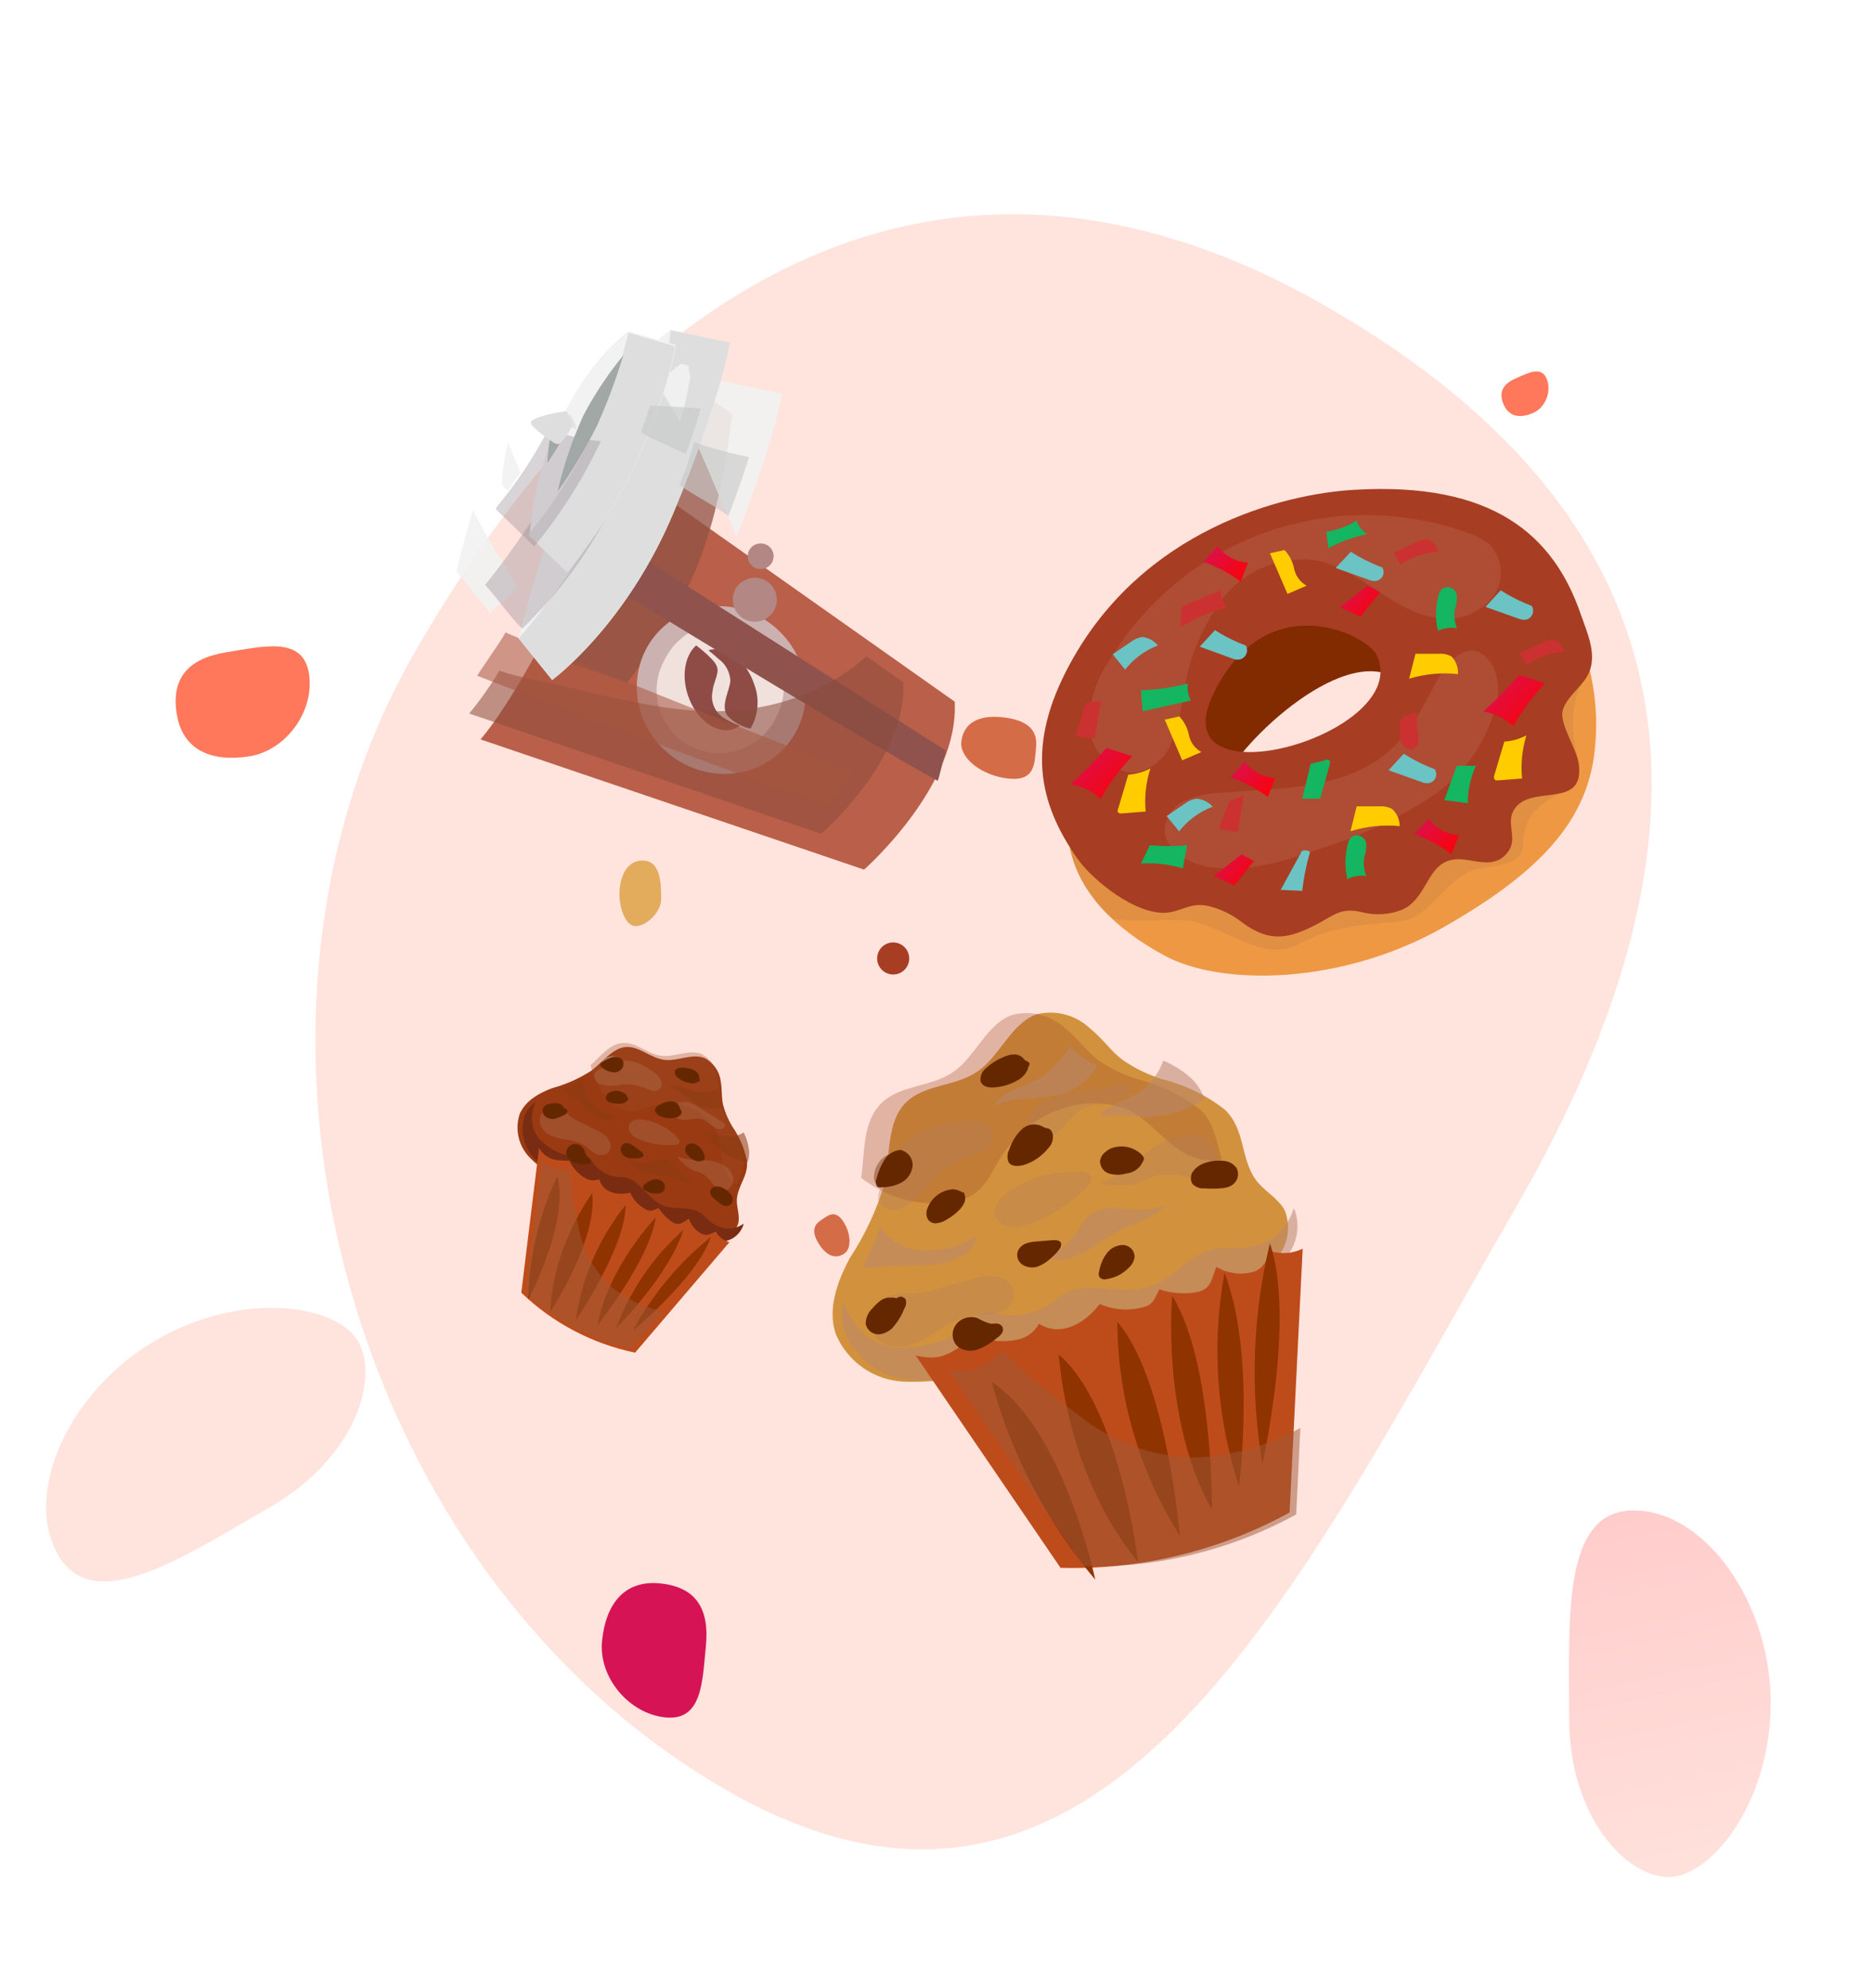 <svg width="754" height="800" viewBox="0 0 754 800" fill="none" xmlns="http://www.w3.org/2000/svg" xmlns:xlink="http://www.w3.org/1999/xlink">
<g opacity="0.21">
<path d="M693.271,310.344C693.271,486.586 532.395,647.566 358.705,647.566C185.014,647.566 55.363,574.852 55.363,398.61C55.363,222.367 158.249,151.918 331.939,151.918C505.629,151.918 693.271,134.101 693.271,310.344Z" transform="rotate(120 374.317 399.49)" fill="#FF785B"/>
</g>
<g opacity="0.21">
<path d="M745.989,667.107C745.989,695.956 708.777,722.306 668.602,722.306C628.426,722.306 598.817,698.585 598.437,681.555C598.057,664.525 622.235,641.175 662.411,641.175C702.586,641.175 745.989,638.259 745.989,667.107Z" transform="rotate(-90 672.211 681.699)" fill="url(#pf_0_3562_1095)"/>
</g>
<g opacity="0.21">
<path d="M153.806,561.754C153.806,590.603 116.594,616.953 76.419,616.953C36.243,616.953 6.634,593.232 6.254,576.202C5.874,559.172 30.052,535.822 70.228,535.822C110.403,535.822 153.806,532.906 153.806,561.754Z" transform="rotate(-210 80.028 576.346)" fill="#FF785B"/>
</g>
<path d="M241.803,176.729L229.579,339.316C229.579,339.316 271.732,368.038 304.145,357.78L361.637,206.201C361.637,206.201 273.9,192.392 241.803,176.729Z" transform="rotate(-75.55 295.608 268.362)" fill="#BA5F49"/>
<g opacity="0.75" style="mix-blend-mode:multiply">
<path d="M313.173,236.089L320.429,216.954C320.429,216.954 232.693,203.145 200.595,187.482L197.992,222.043C236.675,238.969 263.607,242.52 313.173,236.089Z" transform="rotate(-75.55 259.211 213.287)" fill="#8F5243"/>
</g>
<path d="M290.366,312.218C308.734,312.218 323.624,296.77 323.624,277.714C323.624,258.659 308.734,243.211 290.366,243.211C271.998,243.211 257.108,258.659 257.108,277.714C257.108,296.77 271.998,312.218 290.366,312.218Z" transform="rotate(-230.623 290.366 277.715)" fill="#CCB1B1"/>
<path d="M315.706,282.752C314.073,289.389 309.878,295.108 304.039,298.657C298.201,302.206 291.195,303.297 284.555,301.689C281.202,301.09 278.005,299.818 275.157,297.95C272.309,296.082 269.868,293.656 267.981,290.819C266.095,287.982 264.802,284.792 264.18,281.442C263.558,278.091 263.621,274.649 264.364,271.324C265.107,267.998 266.515,264.858 268.504,262.091C270.492,259.324 273.02,256.989 275.934,255.226C278.848,253.462 282.089,252.308 285.462,251.831C288.834,251.354 292.268,251.565 295.557,252.452C302.236,253.813 308.105,257.764 311.88,263.442C315.656,269.12 317.032,276.062 315.706,282.752L315.706,282.752Z" transform="rotate(-75.55 289.977 276.998)" fill="#F0E1DD"/>
<path d="M277.474,283.246C278.227,281.392 279.505,279.8 281.152,278.664C282.798,277.529 284.741,276.9 286.74,276.855C289.382,276.46 292.063,277.17 294.626,276.855C297.19,276.539 298.57,274.053 299.871,271.805C300.941,269.888 301.902,267.912 302.749,265.887C297.86,262.572 289.697,263.046 282.56,267.622C273.846,273.185 269.942,282.694 273.885,288.848C274.395,289.634 275.02,290.339 275.739,290.939C276.018,288.316 276.6,285.735 277.474,283.246L277.474,283.246Z" transform="rotate(-75.55 287.548 277.338)" fill="#8F4B46"/>
<path d="M306.627,264.343C305.917,265.947 305.128,267.565 304.261,269.196C303.627,270.813 302.634,272.264 301.356,273.44C300.079,274.615 298.55,275.485 296.887,275.982C292.944,276.652 286.28,274.561 283.125,278.23C281.148,281.319 280.17,284.942 280.326,288.607C283.306,289.466 286.442,289.642 289.5,289.123C292.558,288.604 295.46,287.403 297.991,285.608C306.627,280.006 310.531,270.537 306.627,264.343Z" transform="rotate(-75.55 294.226 276.879)" fill="#8F4B46"/>
<g style="mix-blend-mode:screen">
<path d="M288.655,339.7C291.77,339.7 295.555,339.7 299.419,339.7C307.74,313.897 334.908,229.901 344.806,200.548C339.354,199.722 333.956,198.576 328.639,197.116C319.648,225.956 294.845,308.137 286.801,339.503C287.432,339.7 288.024,339.739 288.655,339.7Z" transform="rotate(-75.55 315.803 268.415)" fill="#8F524D"/>
</g>
<g opacity="0.55" style="mix-blend-mode:multiply">
<path d="M274.456,283.889C271.222,263.374 271.972,241.95 270.986,221.198C270.652,216.483 270.652,211.75 270.986,207.034C264.233,205.055 257.642,202.562 251.27,199.578L239.756,348.869C239.756,348.869 277.61,375.105 307.066,365.597L313.454,348.672C292.2,334.468 278.754,310.994 274.456,283.889Z" transform="rotate(-75.55 276.605 283.625)" fill="#8B4B3A"/>
</g>
<g opacity="0.55" style="mix-blend-mode:multiply">
<path d="M286.179,217.985C281.053,216.683 271.116,212.698 266.463,211.278C262.874,238.895 251.045,357.255 250.69,360.648C255.892,363.41 261.266,365.835 266.778,367.908C267.646,358.241 284.68,224.85 286.179,217.985Z" transform="rotate(-75.55 268.434 289.593)" fill="#A75640"/>
</g>
<g style="mix-blend-mode:screen">
<path d="M312.139,244.61C311.504,246.238 310.402,247.643 308.972,248.647C307.542,249.652 305.847,250.211 304.101,250.256C302.354,250.301 300.633,249.829 299.154,248.899C297.674,247.969 296.502,246.622 295.785,245.028C295.067,243.434 294.836,241.664 295.12,239.939C295.404,238.214 296.19,236.612 297.381,235.332C298.572,234.053 300.114,233.154 301.813,232.748C303.512,232.342 305.294,232.447 306.934,233.05C308.035,233.466 309.043,234.095 309.901,234.902C310.759,235.708 311.449,236.676 311.933,237.75C312.416,238.823 312.683,239.982 312.719,241.159C312.754,242.336 312.557,243.509 312.139,244.61Z" transform="rotate(-75.55 303.862 241.382)" fill="#B28784"/>
</g>
<g style="mix-blend-mode:screen">
<path d="M310.988,226.014C310.575,226.94 309.902,227.725 309.05,228.273C308.198,228.822 307.205,229.109 306.192,229.101C305.18,229.093 304.191,228.79 303.348,228.228C302.505,227.666 301.844,226.871 301.447,225.939C301.049,225.007 300.932,223.979 301.109,222.981C301.287,221.984 301.751,221.059 302.446,220.322C303.14,219.584 304.035,219.066 305.02,218.829C306.005,218.593 307.037,218.65 307.991,218.992C308.651,219.252 309.253,219.641 309.762,220.137C310.271,220.632 310.677,221.223 310.956,221.876C311.235,222.53 311.381,223.232 311.386,223.942C311.392,224.653 311.256,225.357 310.988,226.014L310.988,226.014Z" transform="rotate(-75.55 306.208 223.894)" fill="#B28784"/>
</g>
<path d="M188.022,177.224L175.207,194.426C175.207,194.426 203.992,218.097 253.558,225.081C303.124,232.064 324.536,229.855 324.536,229.855L323.471,205.433C323.471,205.433 294.015,175.843 188.022,177.224Z" transform="rotate(-75.55 249.871 203.682)" fill="#F2F2F2"/>
<g opacity="0.9" style="mix-blend-mode:screen">
<path d="M198.204,232.635C203.325,227.017 208.748,221.683 214.45,216.656L216.776,214.486C208.89,214.21 200.333,214.092 191.303,214.21L178.488,231.293C182.485,234.385 186.702,237.181 191.106,239.657C193.352,237.198 195.721,234.855 198.204,232.635L198.204,232.635Z" transform="rotate(-75.55 197.632 226.911)" fill="#F2F2F2"/>
</g>
<g opacity="0.9" style="mix-blend-mode:screen">
<path d="M260.173,197.458C302.129,202.745 320.425,200.812 320.425,200.812L319.44,176.39C313.873,171.694 307.554,167.972 300.749,165.383C287.933,176.785 273.698,186.648 260.173,197.458Z" transform="rotate(-75.55 290.299 183.27)" fill="#F2F2F2"/>
</g>
<path d="M188.036,177.219L175.221,194.42C175.221,194.42 204.006,218.092 253.572,225.076C303.138,232.059 324.55,229.849 324.55,229.849L323.485,205.428C323.485,205.428 270.843,217.106 188.036,177.219Z" transform="rotate(-75.55 249.885 203.7)" fill="#DEDEDE"/>
<g opacity="0.65" style="mix-blend-mode:screen">
<path d="M299.336,182.109C294.013,182.109 287.901,181.557 281.04,180.728C278.832,187.238 277.097,194.261 275.44,198.956C274.967,200.218 274.534,201.481 274.06,202.901C283.879,204.006 292.12,204.677 299.021,205.032C298.584,197.393 298.689,189.733 299.336,182.109L299.336,182.109Z" transform="rotate(-75.55 286.698 192.88)" fill="#C7CBC9"/>
</g>
<g opacity="0.35" style="mix-blend-mode:multiply">
<path d="M248.524,220.873C233.212,216.519 218.241,211.047 203.73,204.5C203.256,205.249 202.783,205.999 202.271,206.709C198.327,212.311 193.911,217.44 190.441,223.358C208.298,234.357 227.943,242.142 248.485,246.36C245.631,238.102 245.645,229.122 248.524,220.873L248.524,220.873Z" transform="rotate(-75.55 219.483 225.43)" fill="#8F838D"/>
</g>
<path d="M201.438,163.345L190.909,181.927C208.528,190.151 227.241,195.786 246.469,198.656C278.646,203.469 289.844,201.22 289.844,201.22L290.436,181.493C290.436,181.493 274.269,166.738 238.662,162.319C226.275,160.736 213.718,161.082 201.438,163.345L201.438,163.345Z" transform="rotate(-75.55 240.673 181.544)" fill="#F2F2F2"/>
<g opacity="0.9" style="mix-blend-mode:screen">
<path d="M277.285,162.932C278.192,162.616 279.099,162.222 280.006,161.827C280.653,161.504 281.344,161.278 282.056,161.157L282.056,157.961C278.748,155.227 275.136,152.884 271.291,150.978C269.359,153.147 267.348,155.317 265.337,157.369C263.326,159.421 261.394,161.314 259.225,163.366C265.248,163.601 271.28,163.456 277.285,162.932Z" transform="rotate(-75.55 270.641 157.226)" fill="#F2F2F2"/>
</g>
<g opacity="0.9" style="mix-blend-mode:screen">
<path d="M237.737,178.277C239.906,178.829 242.114,179.263 244.283,179.697C244.356,177.814 245.081,176.015 246.333,174.608C249.961,170.347 254.22,166.481 258.163,162.575C255.679,161.746 252.997,160.957 250.277,160.247C244.046,165.376 238.21,171.018 232.335,176.581C233.952,177.212 235.845,177.764 237.737,178.277Z" transform="rotate(-75.55 245.249 169.972)" fill="#F2F2F2"/>
</g>
<g opacity="0.9" style="mix-blend-mode:screen">
<path d="M204.69,192.053C205.689,191.317 206.715,190.607 207.766,189.923C210.29,187.95 212.853,185.978 215.416,184.084C209.615,184.247 203.838,184.894 198.145,186.017L196.37,189.055C199.17,189.962 201.93,190.949 204.69,192.053Z" transform="rotate(-75.55 205.893 188.069)" fill="#F2F2F2"/>
</g>
<path d="M251.948,178.452C234.964,175.458 218.438,170.286 202.776,163.065L202.027,163.065L191.498,181.726C209.116,189.95 227.83,195.584 247.058,198.454C279.235,203.268 290.433,201.019 290.433,201.019L291.025,181.568C277.93,181.753 264.847,180.71 251.948,178.452L251.948,178.452Z" transform="rotate(-75.55 241.262 182.304)" fill="#DEDEDE"/>
<g opacity="0.65" style="mix-blend-mode:screen">
<path d="M275.295,161.542C271.352,161.305 267.645,161.069 263.899,160.635C262.125,167.144 261.179,173.93 259.956,180.361C268.237,181.269 274.546,181.584 279.16,181.663C278.134,175.035 276.636,168.289 275.295,161.542Z" transform="rotate(-75.55 269.558 171.149)" fill="#C7CBC9"/>
</g>
<g opacity="0.35" style="mix-blend-mode:multiply">
<path d="M242.262,198.94C242.262,196.612 242.262,194.206 242.46,191.799C230.229,188.924 218.335,184.772 206.971,179.411L206.222,179.411L195.575,198.072C210.76,205.176 226.776,210.346 243.248,213.459C242.504,208.657 242.174,203.799 242.262,198.94L242.262,198.94Z" transform="rotate(-75.55 219.412 196.435)" fill="#8F838D"/>
</g>
<path d="M207.816,164.534C218.688,164.239 229.563,165.058 240.268,166.98C249.633,169.212 258.749,172.384 267.476,176.449C257.363,176.035 247.287,174.968 237.311,173.253C227.279,171.072 217.421,168.157 207.816,164.534L207.816,164.534Z" transform="rotate(-75.55 237.646 170.462)" fill="#A1A8A6"/>
<g style="mix-blend-mode:multiply">
<path d="M232.139,174.631C230.325,174.434 228.196,174.868 226.382,174.631C222.561,174.858 218.764,175.385 215.026,176.209C218.969,177.55 224.568,179.365 231.548,181.141C234.978,175.381 233.086,174.907 232.139,174.631Z" transform="rotate(-75.55 224.272 177.859)" fill="#A1A8A6"/>
</g>
<path d="M215.951,176.627C215.083,176.193 214.886,174.891 215.32,173.589C216.7,169.644 219.263,163.173 220.604,162.976C222.694,161.358 229.082,175.364 228.687,175.759C227.504,176.864 224.744,179.31 223.6,179.231C220.944,178.716 218.37,177.84 215.951,176.627L215.951,176.627Z" transform="rotate(-75.55 221.901 171.039)" fill="#DEDEDE"/>
<g opacity="0.65" style="mix-blend-mode:screen">
<path d="M221.169,161.159C223.535,163.921 224.008,169.642 222.943,177.177C224.165,177.177 226.886,174.81 228.03,173.705C228.503,173.311 223.101,161.948 221.169,161.159Z" transform="rotate(-75.55 224.614 169.168)" fill="#DEDEDE"/>
</g>
<path d="M614.523,222.086C603.586,210.14 527.031,212.549 489.957,240.106C477.315,249.492 469.89,263.296 459.857,273.586C410.442,325.236 428,362.631 468.887,384.666C491.964,397.064 540.225,396.412 581.161,373.172C622.098,349.932 637.249,329.804 641.363,306.463C649.339,256.369 614.523,222.086 614.523,222.086ZM587.984,308.873C581.864,307.567 572.934,304.606 563.753,302.899C563.47,302.924 563.184,302.924 562.9,302.899C556.983,303.109 551.085,303.696 545.242,304.656C542.915,306.468 540.487,308.144 537.967,309.676C533.084,311.597 528.925,315.003 526.078,319.413C525.072,321.112 523.742,322.595 522.164,323.78C520.064,327.072 518.203,330.511 516.596,334.07C508.218,352.592 500.141,325.236 491.914,318.66C487.499,311.332 529.138,265.755 555.074,270.173C558.477,270.237 561.855,270.778 565.108,271.779L566.161,272.18C575.643,273.536 585.074,275.895 594.406,277.903C614.322,282.32 607.85,313.39 587.984,309.023L587.984,308.873Z" fill="#EE9843"/>
<g opacity="0.65" style="mix-blend-mode:multiply">
<path d="M612.818,220.831C597.216,210.391 525.526,213.654 489.958,240.106C477.315,249.492 469.891,263.296 459.857,273.586C421.228,313.741 423.586,345.565 445.81,367.951L447.867,369.758C457.901,371.415 469.038,369.758 477.566,370.461C492.617,372.118 507.667,387.828 522.717,379.998C536.914,372.569 547.299,372.419 562.851,370.963C576.848,369.608 581.262,352.993 595.159,349.63C600.778,348.325 612.416,348.677 613.069,340.595C613.081,336.737 613.955,332.93 615.627,329.452C622.149,318.359 639.005,319.012 634.891,303.953C631.379,291.355 633.437,277.752 639.909,270.323C635.593,243.168 618.035,226.654 612.818,220.831ZM587.734,309.023C581.614,307.718 572.684,304.757 563.503,303.05C563.219,303.074 562.934,303.074 562.65,303.05C556.733,303.26 550.834,303.847 544.991,304.807C542.665,306.619 540.236,308.295 537.717,309.826C532.833,311.748 528.675,315.154 525.827,319.564C524.822,321.262 523.492,322.746 521.914,323.931C519.814,327.223 517.953,330.662 516.346,334.221C512.282,343.155 508.369,341.449 504.406,336.53C498.988,333.317 493.62,319.815 488.152,315.448C483.737,308.17 525.376,262.543 551.312,266.96C554.713,267.049 558.087,267.589 561.346,268.566C561.726,268.686 562.095,268.838 562.45,269.018C571.931,270.323 581.363,272.682 590.694,274.74C594.329,275.412 597.574,277.439 599.774,280.412C612.717,288.895 605.694,312.938 587.985,309.023L587.734,309.023Z" fill="#D98B43"/>
</g>
<path d="M444.607,337.534C445.811,338.788 447.015,340.043 448.269,341.248L452.132,339.642C462.867,335.225 472.5,328.499 483.286,324.081L493.319,320.016C492.972,319.626 492.585,319.272 492.165,318.962C487.751,311.633 529.389,266.057 555.326,270.474C558.729,270.538 562.106,271.079 565.36,272.08L566.413,272.482C571.831,273.285 577.249,274.389 582.667,275.543C587.182,269.821 591.647,263.898 596.564,258.327C604.233,248.656 612.763,239.702 622.049,231.573C619.73,228.265 617.217,225.097 614.524,222.086C603.587,210.14 527.032,212.549 489.958,240.106C477.316,249.492 469.891,263.296 459.857,273.586C438.888,295.471 430.76,315.599 431.413,333.167C433.8,332.582 436.303,332.682 438.636,333.454C440.97,334.226 443.039,335.64 444.607,337.534Z" fill="#822A00"/>
<path d="M635.495,307.116C634.691,301.544 628.119,291.806 628.973,286.536C629.825,281.266 636.649,276.497 639.007,272.03C643.471,264.149 639.007,254.914 636.247,246.933C625.361,215.511 601.13,193.827 545.193,197.14C516.246,198.796 459.908,213.202 430.61,267.412C413.052,299.838 417.918,323.027 433.721,345.565C439.691,354.098 457.35,368.604 469.992,367.299C476.163,366.596 479.273,363.183 486.146,364.588C491.321,365.781 496.158,368.132 500.293,371.465C511.38,379.546 519.106,377.89 531.096,371.465C537.718,367.801 540.277,365.392 547.852,367.048C553.287,368.528 559.053,368.229 564.307,366.195C576.146,361.175 573.889,343.256 590.594,346.117C596.665,347.071 602.584,348.677 606.899,343.105C611.213,337.534 606.297,331.962 609.207,326.39C615.377,314.745 638.405,326.692 635.495,307.116ZM488.203,279.86C509.424,234.986 550.31,255.415 554.173,263.597C569.474,295.471 467.233,324.433 488.203,279.86Z" fill="#A73D22"/>
<g opacity="0.75" style="mix-blend-mode:screen">
<path d="M476.011,281.868C477.76,267.676 482.925,254.121 491.061,242.365C495.248,236.516 500.89,231.864 507.429,228.87C513.967,225.876 521.175,224.645 528.336,225.299C547.199,228.06 560.894,247.184 579.908,248.891C583.805,249.353 587.756,248.833 591.401,247.378C595.046,245.923 598.269,243.578 600.777,240.558C603.162,237.444 604.361,233.582 604.158,229.664C603.956,225.745 602.366,222.027 599.674,219.175C597.134,217.076 594.2,215.506 591.045,214.557C564.561,204.915 535.536,204.873 509.025,214.44C482.514,224.006 460.197,242.574 445.961,266.91C440.42,274.957 437.848,284.681 438.686,294.417C440.292,303.954 449.472,312.688 458.753,310.68C461.621,309.864 464.261,308.398 466.471,306.396C468.681,304.393 470.4,301.909 471.496,299.135C473.735,293.597 475.252,287.794 476.011,281.868Z" fill="#B1523A"/>
</g>
<g opacity="0.75" style="mix-blend-mode:screen">
<path d="M547.599,309.826C530.141,318.008 509.924,317.456 490.71,319.112C485.99,319.322 481.348,320.394 477.014,322.275C474.859,323.242 472.984,324.738 471.563,326.625C470.142,328.512 469.222,330.728 468.887,333.066C468.285,341.248 477.114,346.97 485.141,348.627C501.295,351.889 517.85,346.519 533.352,340.947C548.395,336.222 562.725,329.467 575.944,320.869C589.232,312.074 598.696,298.569 602.432,283.073C603.527,278.543 603.248,273.79 601.63,269.42C599.774,265.153 595.359,260.736 590.894,261.991C574.84,266.308 575.944,296.575 547.599,309.826Z" fill="#B1523A"/>
</g>
<path d="M574.639,217.067C573.128,216.973 571.623,217.34 570.325,218.121L561.094,222.488L563.753,227.206C568.346,224.17 573.659,222.404 579.154,222.086C578.151,219.928 576.897,217.619 574.639,217.067Z" fill="#CC3131"/>
<path d="M625.409,257.524C623.9,257.38 622.385,257.733 621.095,258.528L611.864,262.895L614.523,267.613C619.085,264.516 624.377,262.664 629.874,262.242C628.921,260.234 627.666,257.925 625.409,257.524Z" fill="#CC3131"/>
<path d="M621.998,275.041L611.614,271.678C607.076,276.863 602.234,281.774 597.115,286.385C601.647,287.136 605.855,289.215 609.206,292.359C612.713,286.063 617.012,280.243 621.998,275.041L621.998,275.041Z" fill="url(#pf_0_3562_1135)"/>
<path d="M455.794,304.355L445.409,301.042C440.883,306.223 436.041,311.118 430.911,315.699C435.449,316.412 439.674,318.456 443.051,321.572C446.562,315.322 450.843,309.538 455.794,304.355L455.794,304.355Z" fill="url(#pf_0_3562_1136)"/>
<path d="M560.292,325.537C558.844,324.771 557.211,324.424 555.576,324.533L546.145,324.533C545.342,327.896 544.489,331.209 543.636,334.572C550.038,332.568 556.776,331.868 563.453,332.514C563.469,331.191 563.194,329.88 562.648,328.674C562.102,327.468 561.298,326.397 560.292,325.537L560.292,325.537Z" fill="#FFCC00"/>
<path d="M584.221,264.149C582.68,263.34 580.938,262.992 579.204,263.145L569.823,263.145L567.265,273.184C573.627,271.243 580.317,270.611 586.93,271.327C587.022,270.006 586.828,268.681 586.361,267.442C585.893,266.203 585.163,265.08 584.221,264.149L584.221,264.149Z" fill="#FFCC00"/>
<path d="M459.355,277.802C459.355,280.613 459.807,283.424 460.008,286.285L479.372,281.968C478.274,279.854 477.854,277.453 478.168,275.092C472.017,276.688 465.707,277.597 459.355,277.802Z" fill="#14B661"/>
<path d="M491.463,237.496L475.911,244.172C475.312,246.806 475.193,249.527 475.56,252.203C481.191,248.763 487.315,246.207 493.72,244.624C492.31,242.509 491.527,240.038 491.463,237.496L491.463,237.496Z" fill="#CC3131"/>
<path d="M518.302,239.052L525.978,235.739C524.707,235.02 523.603,234.04 522.738,232.864C521.874,231.687 521.268,230.34 520.961,228.913C520.419,226.085 519.078,223.472 517.098,221.383L511.228,222.688C513.636,228.16 515.894,233.581 518.302,239.052Z" fill="#FFCC00"/>
<path d="M475.91,306.012L483.636,302.699C482.353,301.996 481.239,301.02 480.373,299.841C479.506,298.662 478.908,297.307 478.619,295.872C478.078,293.045 476.737,290.432 474.757,288.343L468.887,289.648L475.91,306.012Z" fill="#FFCC00"/>
<path d="M555.577,238.349L550.561,235.739L539.373,244.473L547.701,248.187L555.577,238.349Z" fill="url(#pf_0_3562_1143)"/>
<path d="M504.807,346.518L499.791,343.908L488.603,352.592L496.981,356.306L504.807,346.518Z" fill="url(#pf_0_3562_1144)"/>
<path d="M586.479,239.604C586.352,238.859 586.016,238.166 585.51,237.606C585.003,237.046 584.347,236.642 583.619,236.442C582.886,236.243 582.109,236.288 581.404,236.568C580.698,236.849 580.102,237.35 579.706,237.998C579.479,238.449 579.294,238.919 579.154,239.404C577.851,244.139 577.748,249.124 578.853,253.91C581.241,252.772 583.917,252.387 586.529,252.806C585.457,250.288 585.194,247.499 585.776,244.825C586.374,243.153 586.613,241.374 586.479,239.604L586.479,239.604Z" fill="#14B661"/>
<path d="M550.009,339.441C549.857,338.699 549.506,338.013 548.993,337.455C548.481,336.898 547.826,336.492 547.1,336.279C546.369,336.105 545.601,336.166 544.908,336.455C544.214,336.743 543.629,337.244 543.237,337.885C542.952,338.307 542.763,338.787 542.685,339.29C541.382,344.026 541.278,349.011 542.384,353.797C544.753,352.599 547.438,352.177 550.059,352.592C548.987,350.057 548.724,347.252 549.307,344.561C549.873,342.917 550.112,341.177 550.009,339.441L550.009,339.441Z" fill="#14B661"/>
<path d="M490.661,333.669L498.286,334.823C499.089,329.804 499.892,325.035 500.744,320.116L494.825,322.475C493.47,326.089 492.065,329.904 490.661,333.669Z" fill="#CC3131"/>
<path d="M450.175,327.093C450.608,327.367 451.125,327.474 451.63,327.394L461.212,326.641C460.661,320.783 461.309,314.873 463.118,309.274C460.351,310.728 457.308,311.583 454.189,311.784C452.884,316.251 451.53,320.718 450.225,325.186C449.874,325.838 449.724,326.641 450.175,327.093Z" fill="#FFCC00"/>
<path d="M601.73,313.791C601.931,313.935 602.16,314.036 602.401,314.088C602.643,314.14 602.893,314.141 603.135,314.093L612.717,313.34C612.168,307.491 612.764,301.592 614.473,295.972C611.725,297.433 608.698,298.288 605.593,298.482C604.289,302.949 602.934,307.467 601.58,311.934C601.429,312.436 601.279,313.34 601.73,313.791Z" fill="#FFCC00"/>
<path d="M590.895,323.278C590.855,318.079 591.968,312.936 594.156,308.22L586.43,308.22L581.413,322.074L590.895,323.278Z" fill="#14B661"/>
<path d="M515.544,358.164L524.223,358.565C524.827,353.264 525.884,348.024 527.384,342.904C526.922,342.559 526.379,342.341 525.807,342.27C525.235,342.2 524.655,342.28 524.123,342.503L515.544,358.164Z" fill="#6BC3C3"/>
<path d="M437.131,282.922L433.018,296.475L440.693,297.077L443.202,282.019L437.131,282.922Z" fill="#CC3131"/>
<path d="M459.959,256.369C458.257,256.594 456.646,257.27 455.293,258.326L447.919,263.346L452.935,269.52C456.366,265.134 460.928,261.767 466.13,259.782C464.584,257.897 462.376,256.676 459.959,256.369Z" fill="#6BC3C3"/>
<path d="M481.679,321.471C479.977,321.696 478.367,322.372 477.013,323.429L469.639,328.448L474.656,334.622C478.176,330.131 482.861,326.693 488.201,324.684C486.526,322.806 484.187,321.654 481.679,321.471L481.679,321.471Z" fill="#6BC3C3"/>
<path d="M611.113,248.94C611.933,249.253 612.796,249.439 613.672,249.492C614.319,249.465 614.947,249.267 615.493,248.918C616.039,248.569 616.482,248.081 616.778,247.504C617.074,246.928 617.211,246.283 617.177,245.636C617.142,244.988 616.937,244.362 616.581,243.82C612.221,242.203 608.049,240.116 604.14,237.596C602.083,239.805 600.026,242.013 598.019,244.272L611.113,248.94Z" fill="#6BC3C3"/>
<path d="M572.081,314.695C572.889,315.045 573.759,315.233 574.639,315.247C575.294,315.237 575.933,315.048 576.488,314.702C577.044,314.357 577.495,313.866 577.794,313.284C578.092,312.702 578.228,312.049 578.184,311.396C578.141,310.743 577.922,310.113 577.549,309.575C573.193,307.948 569.022,305.862 565.108,303.351L558.987,310.027L572.081,314.695Z" fill="#6BC3C3"/>
<path d="M550.76,233.28C551.569,233.633 552.436,233.837 553.318,233.882C553.95,233.878 554.571,233.715 555.123,233.408C555.676,233.101 556.142,232.66 556.479,232.125C556.81,231.562 556.984,230.921 556.984,230.268C556.984,229.615 556.81,228.974 556.479,228.411C552.037,226.757 547.782,224.637 543.787,222.086L537.666,228.611L550.76,233.28Z" fill="#6BC3C3"/>
<path d="M495.827,264.952C496.632,265.313 497.504,265.501 498.386,265.505C499.039,265.49 499.677,265.301 500.233,264.957C500.788,264.613 501.242,264.126 501.546,263.547C501.867,262.981 502.036,262.341 502.036,261.69C502.036,261.039 501.867,260.399 501.546,259.833C497.186,258.216 493.014,256.129 489.105,253.609L482.984,260.284L495.827,264.952Z" fill="#6BC3C3"/>
<path d="M546.094,209.538C542.378,211.854 538.231,213.391 533.903,214.055C534.204,216.264 534.505,218.472 534.756,220.681C539.641,218.001 544.9,216.072 550.358,214.959C548.359,213.693 546.853,211.78 546.094,209.538L546.094,209.538Z" fill="#14B661"/>
<path d="M513.285,313.139C510.91,312.985 508.596,312.328 506.494,311.211C504.393,310.095 502.552,308.545 501.094,306.664L495.325,312.788C500.705,314.696 505.776,317.385 510.375,320.769C511.429,318.259 512.382,315.699 513.285,313.139Z" fill="url(#pf_0_3562_1160)"/>
<path d="M502.399,226.453C500.026,226.292 497.714,225.632 495.613,224.517C493.513,223.401 491.671,221.854 490.208,219.978L484.439,226.051C489.803,228.019 494.868,230.722 499.489,234.082C500.392,231.522 501.396,229.013 502.399,226.453Z" fill="url(#pf_0_3562_1161)"/>
<path d="M587.282,336.128C584.911,335.962 582.601,335.299 580.501,334.184C578.401,333.069 576.559,331.525 575.092,329.653L569.323,335.727C574.691,337.684 579.758,340.387 584.373,343.758L587.282,336.128Z" fill="url(#pf_0_3562_1162)"/>
<path d="M564.957,300.189C565.345,300.668 565.847,301.042 566.416,301.279C566.985,301.516 567.604,301.607 568.218,301.544C568.833,301.461 569.417,301.218 569.91,300.839C570.402,300.46 570.788,299.959 571.027,299.386C570.726,295.169 570.475,290.953 570.174,286.737C568.058,287.327 566.02,288.17 564.104,289.246C563.076,292.29 563.076,295.588 564.104,298.633C564.336,299.179 564.621,299.7 564.957,300.189L564.957,300.189Z" fill="#CC3131"/>
<path d="M535.209,306.112C534.758,305.51 533.754,305.66 533.052,306.112L527.634,307.417C526.48,312.085 525.376,316.753 524.222,321.471L531.447,321.471C532.751,316.954 534.005,312.386 535.259,307.818C535.392,307.552 535.457,307.257 535.448,306.959C535.44,306.661 535.357,306.37 535.209,306.112L535.209,306.112Z" fill="#14B661"/>
<path d="M459.307,347.572C464.998,347.193 470.71,347.856 476.163,349.53C476.715,346.418 477.317,343.306 477.919,340.194C472.912,340.642 467.875,340.642 462.869,340.194C461.665,342.854 460.46,345.213 459.307,347.572Z" fill="#14B661"/>
<path d="M372.671,424.105C365.451,432.444 368.21,446.07 363.397,455.995C358.584,465.921 347.314,471.03 344.555,481.367C341.796,491.703 349.838,503.038 353.418,513.844C355.924,524.576 356.853,535.616 356.177,546.615C356.471,557.48 358.584,569.109 366.449,575.98C371.085,579.551 376.629,581.747 382.451,582.318C388.273,582.889 394.139,581.812 399.379,579.211C409.973,573.71 419.465,566.304 427.378,557.363C451.752,534.302 474.191,509.278 494.47,482.541C499.349,476.786 502.951,470.06 505.036,462.808C505.974,459.242 505.87,455.482 504.736,451.974C503.602,448.465 501.486,445.356 498.638,443.016C493.707,439.844 487.25,440.432 481.967,437.906C472.4,433.384 468.643,422.578 457.432,419.759C448.028,418.416 438.446,419.077 429.315,421.697C423.537,422.967 417.601,423.363 411.706,422.871C405.836,422.108 400.318,419.348 394.096,418.408C390.334,417.486 386.4,417.525 382.657,418.521C378.914,419.516 375.48,421.436 372.671,424.105L372.671,424.105Z" transform="rotate(29.829 424.83 500.106)" fill="#D2923D"/>
<g opacity="0.32" style="mix-blend-mode:screen">
<path d="M397.267,500.134C411.531,489.68 404.781,480.225 407.892,465.895C409.401,457.623 413.252,449.959 418.986,443.812C424.822,437.103 432.853,432.69 441.643,431.361C451.798,430.539 461.014,435.531 470.992,435.179C475.979,434.894 480.765,433.113 484.728,430.069C479.386,425.077 475.16,418.911 467.118,416.855C457.714,415.513 448.133,416.173 439.002,418.793C433.224,420.063 427.288,420.459 421.392,419.968C415.522,419.204 410.005,416.444 403.783,415.504C400.023,414.626 396.104,414.704 392.382,415.729C388.661,416.755 385.255,418.697 382.475,421.377C375.255,429.717 378.014,443.342 373.201,453.268C368.388,463.193 357.118,468.303 354.359,478.639C351.6,488.975 358.409,498.607 362.283,508.533C374.59,510.338 387.119,507.33 397.267,500.134L397.267,500.134Z" transform="rotate(29.829 419.223 461.972)" fill="#A24B27"/>
</g>
<g opacity="0.55" style="mix-blend-mode:multiply">
<path d="M366.266,512.252C375.306,506.849 390.45,498.979 387.163,486.704C382.881,494.229 376.297,500.179 368.38,503.677C362.863,505.519 356.86,505.247 351.533,502.914C352.796,508.7 353.406,514.61 353.353,520.533C357.579,518.125 361.747,514.836 366.266,512.252Z" transform="rotate(29.829 369.577 503.618)" fill="#B9866E"/>
</g>
<g opacity="0.55" style="mix-blend-mode:multiply">
<path d="M407.339,454.256C409.321,451.94 411.459,449.762 413.737,447.737C419.327,444.254 424.627,440.326 429.585,435.991C433.051,431.261 435.089,425.635 435.455,419.781C432.917,420.016 430.363,420.016 427.824,419.781C425.838,419.472 423.876,419.021 421.955,418.43L421.955,418.43C421.718,423.295 420.789,428.1 419.196,432.702C416.378,440.454 407.221,446.386 407.339,454.256Z" transform="rotate(29.829 421.396 436.343)" fill="#B9866E"/>
</g>
<g opacity="0.55" style="mix-blend-mode:multiply">
<path d="M454.817,479.936C446.952,485.809 435.858,485.281 435.212,498.671C435.327,504.171 433.926,509.596 431.162,514.352C430.634,515.174 429.988,515.996 429.401,516.819C441.141,515.116 444.839,498.847 451.237,489.979C455.299,485.513 458.574,480.39 460.922,474.827C458.98,476.638 456.942,478.344 454.817,479.936L454.817,479.936Z" transform="rotate(29.829 445.162 495.823)" fill="#B9866E"/>
</g>
<g opacity="0.55" style="mix-blend-mode:multiply">
<path d="M448.607,458.473C448.585,458.864 448.585,459.257 448.607,459.648C452.527,456.851 456.739,454.488 461.168,452.6C470.08,448.437 477.321,441.378 481.713,432.573C479.199,430.469 476.253,428.945 473.084,428.11C468.67,427.15 464.124,426.951 459.642,427.523C460.562,432.447 460.011,437.534 458.057,442.146C455.651,448.019 449.957,452.6 448.607,458.473Z" transform="rotate(29.829 465.152 443.426)" fill="#B9866E"/>
</g>
<g opacity="0.55" style="mix-blend-mode:multiply">
<path d="M494.76,444.596C496.932,454.815 493.175,464.858 479.557,471.671C465.939,478.483 468.639,493.46 458.132,502.445C447.625,511.431 434.653,511.078 430.075,523.647C428.594,527.741 426.153,531.419 422.955,534.373C419.758,537.327 415.899,539.469 411.702,540.62C403.367,543.028 403.484,555.126 398.612,560.823C395.691,564.256 392.337,567.297 388.634,569.867C376.131,578.383 365.683,574.859 356.056,567.224C357.466,571.248 359.821,574.873 362.924,577.796C367.582,581.329 373.139,583.482 378.96,584.012C384.782,584.541 390.635,583.425 395.854,580.791C406.448,575.29 415.939,567.884 423.853,558.943C448.226,535.883 470.666,510.858 490.945,484.121C495.824,478.367 499.425,471.641 501.51,464.388C502.449,460.823 502.345,457.062 501.211,453.554C500.077,450.046 497.96,446.937 495.112,444.596L494.76,444.596Z" transform="rotate(29.829 429.101 514.368)" fill="#B9866E"/>
</g>
<path d="M478.414,482.913C478.707,487.377 479.294,490.959 475.89,494.131C472.263,497.555 467.433,499.412 462.448,499.299C463.328,505.172 465.324,508.519 459.924,512.689C456.16,515.594 451.784,517.603 447.128,518.562C447.128,522.967 448.184,525.022 444.78,528.253C440.562,532.406 435.054,534.996 429.166,535.594C427.699,546.811 421.3,555.151 411.909,554.681C411.982,558.062 410.716,561.334 408.387,563.784C403.807,568.216 397.877,570.987 391.54,571.654C387.842,582.225 385.142,587.746 375.164,590.448L468.318,635.611C496.644,620.357 520.422,597.863 537.229,570.421L488.979,475.689C486.488,479.338 482.716,481.916 478.414,482.913L478.414,482.913Z" transform="rotate(29.829 456.196 555.65)" fill="#BE4C1B"/>
<path d="M382.172,571.817C403.604,593.268 429.469,609.765 457.951,620.152C457.951,620.152 416.804,573.99 382.172,571.817Z" transform="rotate(29.829 420.061 595.984)" fill="#8F3300"/>
<path d="M407.621,558.641C407.621,558.641 433.566,598.871 476.709,615.139C476.709,615.139 439.671,564.866 407.621,558.641Z" transform="rotate(29.829 442.165 586.89)" fill="#8F3300"/>
<path d="M430.076,544C445.34,570.353 467.718,591.868 494.644,606.078C494.644,606.078 458.721,553.984 430.076,544Z" transform="rotate(29.829 462.361 575.039)" fill="#8F3300"/>
<path d="M451.549,531.249C451.549,531.249 472.211,576.53 508.252,597.966C508.252,597.966 479.079,546.107 451.549,531.249Z" transform="rotate(29.829 479.9 564.607)" fill="#8F3300"/>
<path d="M472.004,519.418C481.679,546.882 498.087,571.477 519.726,590.951C519.726,590.951 499.533,541.794 472.004,519.418Z" transform="rotate(29.829 495.865 555.184)" fill="#8F3300"/>
<path d="M488.929,505.542C497.315,534.283 511.454,561.019 530.488,584.122C530.488,584.122 512.937,526.743 488.929,505.542Z" transform="rotate(29.829 509.709 544.832)" fill="#8F3300"/>
<g opacity="0.5" style="mix-blend-mode:multiply">
<path d="M476.213,571.466C461.597,578.931 444.997,581.582 428.784,579.042C420.391,578.103 411.997,576.928 403.662,575.342C398.79,574.461 393.976,572.934 389.104,571.584C385.641,581.392 383.234,586.501 373.843,589.203L460.54,630.783C486.804,616.552 508.838,595.621 524.404,570.115L508.555,539.106C500.513,552.323 489.422,563.42 476.213,571.466Z" transform="rotate(29.829 449.123 584.945)" fill="#9E5838"/>
</g>
<g opacity="0.32" style="mix-blend-mode:screen">
<path d="M446.503,428.068C445.96,428.07 445.423,428.186 444.928,428.408C444.432,428.631 443.989,428.955 443.627,429.36L427.426,443.044C424.936,444.939 422.723,447.172 420.852,449.681C418.95,452.264 418.129,455.487 418.563,458.666C418.776,460.148 419.463,461.521 420.521,462.58C421.579,463.639 422.951,464.326 424.433,464.539C425.804,464.419 427.117,463.93 428.233,463.123C429.349,462.317 430.227,461.223 430.772,459.958C431.923,457.402 432.694,454.692 433.061,451.912C433.478,449.112 434.478,446.431 435.996,444.043C439.401,439.52 446.268,438.17 447.736,432.297C448.734,430.828 448.264,428.303 446.503,428.068Z" transform="rotate(29.829 433.351 446.304)" fill="#B27B60"/>
</g>
<g opacity="0.32" style="mix-blend-mode:screen">
<path d="M361.069,478.183L361.773,486.816C361.756,488.707 362.286,490.563 363.299,492.16C364.554,493.262 366.189,493.829 367.856,493.742C369.523,493.654 371.09,492.918 372.222,491.691C376.389,487.756 376.8,481.295 378.091,475.598C379.582,469.489 382.454,463.803 386.485,458.978C387.98,457.424 389.299,455.711 390.418,453.868C390.995,452.928 391.353,451.869 391.465,450.771C391.577,449.673 391.44,448.563 391.064,447.526C390.398,446.332 389.362,445.389 388.112,444.837C386.862,444.286 385.467,444.158 384.137,444.472C381.47,445.143 378.998,446.431 376.917,448.23C373.298,450.795 369.954,453.727 366.939,456.981C363.967,460.3 361.94,464.357 361.069,468.727C360.673,471.866 360.673,475.043 361.069,478.183L361.069,478.183Z" transform="rotate(29.829 376.137 469.027)" fill="#B27B60"/>
</g>
<g opacity="0.32" style="mix-blend-mode:screen">
<path d="M469.122,472.526C467.292,474.319 465.641,476.286 464.191,478.399C460.504,482.942 455.467,486.192 449.81,487.678C453.938,482.093 457.112,475.861 459.202,469.237C461.298,462.581 465.553,456.815 471.294,452.851C472.843,451.942 474.579,451.4 476.37,451.268C478.162,451.136 479.959,451.416 481.625,452.088C483.267,452.94 484.579,454.314 485.355,455.994C486.13,457.674 486.326,459.564 485.91,461.367C485.271,462.985 484.282,464.44 483.013,465.628C481.744,466.816 480.227,467.708 478.572,468.239C475.216,469.16 472.026,470.607 469.122,472.526L469.122,472.526Z" transform="rotate(29.829 467.967 469.457)" fill="#B27B60"/>
</g>
<g opacity="0.32" style="mix-blend-mode:screen">
<path d="M406.621,497.302C407.414,498.112 408.408,498.697 409.502,498.996C410.595,499.295 411.748,499.298 412.843,499.005C415.061,498.398 417.084,497.225 418.713,495.599C425.4,488.372 430.27,479.655 432.917,470.169C433.622,468.29 434.091,465.588 432.389,464.649C431.858,464.393 431.276,464.261 430.687,464.261C430.098,464.261 429.516,464.393 428.985,464.649C419.458,469.08 411.718,476.618 407.032,486.026C406.065,487.858 405.429,489.846 405.153,491.899C405.026,492.852 405.091,493.821 405.343,494.749C405.595,495.677 406.029,496.545 406.621,497.302L406.621,497.302Z" transform="rotate(29.829 419.323 481.742)" fill="#B27B60"/>
</g>
<g opacity="0.32" style="mix-blend-mode:screen">
<path d="M373.293,520.584C371.302,522.777 369.078,524.746 366.66,526.457C363.323,528.2 360.242,530.393 357.503,532.976C356.279,534.495 355.478,536.31 355.179,538.238C354.88,540.166 355.095,542.139 355.801,543.958C356.55,545.713 357.768,547.228 359.321,548.337C360.874,549.445 362.703,550.105 364.605,550.242C366.719,550.223 368.803,549.74 370.71,548.827C372.617,547.913 374.3,546.592 375.641,544.957C378.311,541.614 380.577,537.967 382.391,534.092C384.196,530.186 386.726,526.658 389.846,523.696C392.428,521.523 395.715,520.055 398.181,517.823C399.551,516.805 400.631,515.445 401.311,513.878C401.991,512.311 402.247,510.593 402.055,508.896C401.686,507.562 400.933,506.366 399.889,505.457C398.845,504.549 397.557,503.968 396.185,503.787C393.402,503.513 390.613,504.242 388.319,505.842C385.981,507.541 383.853,509.513 381.98,511.715C379.163,514.652 376.228,517.647 373.293,520.584Z" transform="rotate(29.829 378.582 526.986)" fill="#B27B60"/>
</g>
<path d="M410.127,423.214L408.953,423.214C408.261,422.868 407.497,422.688 406.723,422.688C405.948,422.688 405.185,422.868 404.492,423.214C403.145,423.993 401.984,425.055 401.088,426.327C399.383,428.489 398.072,430.934 397.214,433.551C396.785,434.494 396.613,435.535 396.716,436.566C396.819,437.598 397.193,438.584 397.801,439.424C398.237,439.802 398.759,440.069 399.321,440.202C399.883,440.335 400.469,440.33 401.029,440.187C402.142,439.929 403.184,439.428 404.081,438.719C406.686,436.944 408.87,434.618 410.479,431.906C411.615,430.17 412.132,428.1 411.947,426.033C411.419,424.154 412.006,422.921 410.127,423.214Z" transform="rotate(29.829 404.335 431.493)" fill="#652700"/>
<path d="M356.898,478.979C358.659,478.979 360.244,477.745 361.359,476.277C362.644,474.812 363.605,473.09 364.177,471.226C364.487,470.26 364.595,469.239 364.494,468.229C364.393,467.218 364.085,466.24 363.59,465.353C363.105,464.521 362.358,463.873 361.466,463.511C360.573,463.15 359.586,463.096 358.659,463.357C358.563,463.306 358.458,463.274 358.349,463.265C358.241,463.255 358.132,463.267 358.028,463.3C357.924,463.332 357.828,463.385 357.745,463.456C357.662,463.526 357.593,463.612 357.544,463.709L355.666,464.59C354.235,466.073 353.281,467.951 352.926,469.981C352.57,472.011 352.829,474.102 353.67,475.983C353.913,476.714 354.336,477.371 354.901,477.895C355.465,478.418 356.152,478.791 356.898,478.979Z" transform="rotate(29.829 358.651 471.086)" fill="#B27B60"/>
<path d="M456.769,460.815C454.883,460.412 452.928,460.48 451.075,461.013C449.222,461.546 447.528,462.527 446.144,463.869C445.093,464.842 444.323,466.079 443.914,467.452C443.382,468.75 443.382,470.206 443.914,471.504C444.475,472.516 445.355,473.312 446.418,473.769C447.48,474.226 448.664,474.318 449.783,474.03C452.024,473.41 454.053,472.192 455.653,470.506C456.606,469.831 457.4,468.956 457.978,467.941C458.556,466.926 458.904,465.797 458.999,464.633C459.058,461.579 458.999,461.579 456.769,460.815Z" transform="rotate(29.829 451.263 467.375)" fill="#652700"/>
<path d="M415.141,451.933C413.588,451.957 412.085,452.478 410.849,453.418C409.614,454.359 408.711,455.67 408.273,457.16C407.413,460.222 407.312,463.447 407.979,466.557C407.988,467.458 408.205,468.346 408.612,469.151C409.019,469.955 409.606,470.655 410.327,471.196C412.264,472.195 414.495,470.726 416.197,469.082C418.89,466.13 420.665,462.456 421.304,458.511C421.634,457.408 421.661,456.238 421.382,455.121C421.103,454.005 420.528,452.985 419.719,452.168C417.606,450.641 417.43,451.933 415.141,451.933Z" transform="rotate(29.829 414.558 461.472)" fill="#652700"/>
<path d="M362.006,530.845C362.417,528.219 362.417,525.544 362.006,522.917C362.021,522.314 361.908,521.714 361.676,521.158C361.443,520.601 361.096,520.1 360.656,519.687C360.353,519.524 360.017,519.43 359.674,519.411C359.33,519.392 358.986,519.449 358.667,519.578C358.348,519.707 358.061,519.904 357.826,520.157C357.592,520.409 357.416,520.71 357.31,521.038L356.078,521.507L355.784,521.507L355.491,521.86C354.046,522.453 352.875,523.562 352.204,524.972C351.551,526.391 351.097,527.893 350.853,529.436C350.495,530.574 350.382,531.775 350.524,532.96C350.666,534.145 351.058,535.286 351.675,536.307C352.506,537.222 353.635,537.813 354.86,537.974C356.085,538.135 357.327,537.857 358.367,537.188C359.387,536.448 360.238,535.5 360.866,534.407C361.493,533.314 361.882,532.1 362.006,530.845L362.006,530.845Z" transform="rotate(29.829 356.389 528.713)" fill="#652700"/>
<path d="M388.833,544.923C390.281,545.132 391.759,544.967 393.126,544.443C394.493,543.918 395.702,543.053 396.64,541.928C398.536,539.622 400.007,536.997 400.983,534.176C401.432,533.317 401.711,532.38 401.805,531.415C401.831,530.949 401.73,530.484 401.513,530.07C401.296,529.657 400.971,529.31 400.572,529.066C400.187,528.883 399.766,528.788 399.34,528.788C398.913,528.788 398.492,528.883 398.107,529.066C397.344,529.477 396.64,530.064 395.877,530.417C394.072,530.866 392.218,531.083 390.359,531.063C388.783,531.335 387.331,532.093 386.205,533.229C385.079,534.366 384.336,535.826 384.078,537.406C383.813,539.024 384.151,540.683 385.027,542.069C385.904,543.454 387.258,544.47 388.833,544.923L388.833,544.923Z" transform="rotate(29.829 392.9 536.9)" fill="#652700"/>
<path d="M423.775,503.359C424.325,501.881 424.699,500.343 424.89,498.778C425.004,498.318 425.004,497.837 424.892,497.377C424.779,496.917 424.557,496.491 424.244,496.135C423.247,495.371 421.838,496.135 420.781,496.781L415.675,500.305C414.394,501.101 413.228,502.069 412.211,503.183C411.198,504.328 410.672,505.824 410.744,507.352C410.886,508.407 411.381,509.382 412.149,510.118C412.916,510.854 413.911,511.308 414.97,511.405C416.067,511.473 417.164,511.291 418.181,510.874C419.198,510.457 420.107,509.815 420.84,508.997C422.191,507.337 423.19,505.418 423.775,503.359L423.775,503.359Z" transform="rotate(29.829 417.856 503.617)" fill="#652700"/>
<path d="M454.451,502.553C453.813,501.478 452.783,500.694 451.579,500.365C450.374,500.037 449.088,500.189 447.994,500.791C446.869,501.465 445.921,502.397 445.227,503.51C444.533,504.623 444.114,505.885 444.003,507.192C443.743,509.761 444.084,512.355 445,514.769C445.06,515.182 445.212,515.576 445.446,515.922C445.68,516.268 445.989,516.556 446.35,516.765C446.851,516.888 447.375,516.876 447.869,516.732C448.364,516.588 448.812,516.316 449.168,515.943C451.874,513.807 453.794,510.832 454.627,507.486C455.159,505.873 455.097,504.123 454.451,502.553Z" transform="rotate(29.829 449.452 508.523)" fill="#652700"/>
<path d="M494.293,475.964C495.355,475.256 496.239,474.311 496.876,473.204C497.526,472.039 497.712,470.671 497.396,469.375C497.081,468.079 496.287,466.95 495.174,466.215C494.258,465.773 493.255,465.543 492.239,465.543C491.222,465.543 490.219,465.773 489.304,466.215C486.88,467.228 484.728,468.797 483.023,470.796C481.716,472.212 480.876,473.996 480.617,475.906C480.478,476.82 480.623,477.756 481.032,478.585C481.442,479.415 482.096,480.099 482.906,480.545C483.755,480.798 484.65,480.856 485.524,480.713C486.398,480.571 487.229,480.232 487.954,479.723C490.18,478.672 492.303,477.414 494.293,475.964L494.293,475.964Z" transform="rotate(29.829 489.056 473.166)" fill="#652700"/>
<path d="M384.089,477.251C382.767,477.203 381.449,477.423 380.215,477.897C378.265,479.112 376.714,480.872 375.754,482.96C374.794,485.048 374.467,487.372 374.814,489.643C374.869,490.482 375.135,491.293 375.586,492.001C376.038,492.71 376.661,493.292 377.397,493.696C377.985,493.925 378.622,494.002 379.248,493.92C379.873,493.838 380.468,493.599 380.978,493.226C382.044,492.473 382.927,491.489 383.561,490.348C384.682,488.516 385.551,486.54 386.143,484.475C386.533,483.242 386.692,481.948 386.613,480.658C386.552,480.028 386.364,479.418 386.062,478.863C385.759,478.308 385.348,477.82 384.852,477.428C383.737,476.488 384.969,476.429 384.089,477.251Z" transform="rotate(29.829 380.656 485.314)" fill="#652700"/>
<path d="M359.21,479.383C361.638,477.962 363.66,475.939 365.08,473.51C365.743,472.262 366.089,470.87 366.089,469.457C366.089,468.044 365.743,466.653 365.08,465.405C364.399,464.37 363.431,463.557 362.294,463.066C361.157,462.576 359.901,462.429 358.682,462.645L358.153,462.645C357.006,463.383 356.055,464.388 355.38,465.575C354.705,466.761 354.328,468.093 354.279,469.457C354.198,472.194 354.534,474.927 355.277,477.562C355.322,478.072 355.483,478.564 355.747,479.002C356.012,479.44 356.373,479.811 356.803,480.087C357.625,480.616 358.388,480.029 359.21,479.383Z" transform="rotate(29.829 360.178 471.42)" fill="#652700"/>
<path d="M275.531,420.183C270.009,419.316 265.224,424.263 259.702,424.906C254.179,425.549 248.785,422.079 243.647,423.717C238.51,425.356 235.973,432.102 232.377,436.568C228.473,440.756 223.959,444.331 218.987,447.17C214.332,450.382 209.804,454.816 208.905,460.47C208.68,463.657 209.341,466.845 210.814,469.68C212.287,472.515 214.516,474.887 217.254,476.533C222.776,479.792 228.867,481.972 235.202,482.958C252.374,487.161 269.873,489.891 287.508,491.119C291.344,491.511 295.22,491.028 298.843,489.705C300.64,489.026 302.193,487.826 303.303,486.257C304.413,484.689 305.029,482.824 305.072,480.902C304.879,477.69 302.696,475.023 302.118,471.875C301.122,466.285 304.397,461.466 302.118,455.812C299.895,451.294 296.782,447.273 292.967,443.989C290.748,441.813 288.846,439.337 287.315,436.632C285.87,433.837 285.389,430.721 284.105,427.862C283.405,425.982 282.259,424.301 280.765,422.964C279.272,421.626 277.475,420.672 275.531,420.183L275.531,420.183Z" transform="rotate(14.446 256.967 455.666)" fill="#993A12"/>
<g opacity="0.32" style="mix-blend-mode:screen">
<path d="M248.364,450.268C256.969,453.48 258.992,447.923 265.927,445.192C269.854,443.513 274.191,443.043 278.386,443.843C282.937,444.56 287.1,446.83 290.17,450.268C293.381,454.541 294.215,460.066 297.298,464.275C298.861,466.383 301.003,467.99 303.463,468.901C303.912,465.078 305.165,461.416 303.463,457.271C301.24,452.754 298.127,448.732 294.312,445.449C292.094,443.273 290.191,440.797 288.661,438.092C287.216,435.297 286.734,432.181 285.45,429.322C284.747,427.462 283.607,425.798 282.126,424.473C280.645,423.148 278.866,422.199 276.941,421.708C271.418,420.84 266.634,425.788 261.111,426.43C255.588,427.073 250.194,423.603 245.057,425.241C239.919,426.88 237.736,432.598 234.653,437.096C237.407,443.055 242.302,447.757 248.364,450.268L248.364,450.268Z" transform="rotate(14.446 269.491 445.254)" fill="#A24B27"/>
</g>
<g opacity="0.55" style="mix-blend-mode:multiply">
<path d="M233.125,444.692C238.102,447.166 245.969,451.663 250.207,446.652C245.627,446.897 241.093,445.633 237.299,443.053C234.879,441.135 233.255,438.389 232.74,435.343C230.585,437.614 228.158,439.61 225.515,441.286C228.116,442.475 230.653,443.471 233.125,444.692Z" transform="rotate(14.446 237.861 442.132)" fill="#8C3A12"/>
</g>
<g opacity="0.55" style="mix-blend-mode:multiply">
<path d="M269.281,440.139C270.83,440.365 272.364,440.687 273.873,441.103C276.907,442.581 280.053,443.816 283.281,444.798C286.192,444.963 289.087,444.258 291.597,442.774C290.788,441.761 290.058,440.687 289.414,439.561C288.947,438.602 288.539,437.615 288.194,436.605L288.194,436.605C286.119,437.834 283.881,438.764 281.547,439.368C277.63,440.204 272.492,437.891 269.281,440.139Z" transform="rotate(14.446 280.439 440.713)" fill="#8C3A12"/>
</g>
<g opacity="0.55" style="mix-blend-mode:multiply">
<path d="M276.49,471.245C271.738,469.414 268.591,464.306 262.747,468.032C260.448,469.701 257.717,470.672 254.881,470.827L253.307,470.827C257.514,475.646 265.541,472.498 271.192,472.755C274.26,473.318 277.404,473.318 280.472,472.755C279.11,472.346 277.78,471.842 276.49,471.245L276.49,471.245Z" transform="rotate(14.446 266.889 470.117)" fill="#8C3A12"/>
</g>
<g opacity="0.55" style="mix-blend-mode:multiply">
<path d="M282.198,458.056L281.653,458.313C284.014,459.277 286.264,460.494 288.363,461.943C292.612,464.671 297.665,465.862 302.684,465.316C302.816,463.577 302.553,461.831 301.913,460.208C301,457.983 299.731,455.922 298.157,454.104C296.438,455.913 294.189,457.128 291.735,457.574C288.652,458.152 285.088,456.931 282.198,458.056Z" transform="rotate(14.446 292.185 459.775)" fill="#8C3A12"/>
</g>
<path d="M302.901,480.763C299.337,484.779 294.039,486.096 287.104,481.952C280.168,477.807 274.645,483.526 267.838,481.406C261.416,479.478 257.146,473.31 250.371,474.98C248.131,475.55 245.786,475.554 243.544,474.993C241.303,474.433 239.235,473.324 237.527,471.768C234.027,468.555 228.794,472.346 224.684,471.768C222.3,471.454 219.968,470.828 217.748,469.904C210.299,466.692 208.822,460.909 209.4,454.291C208.019,456.125 207.094,458.261 206.702,460.524C206.477,463.711 207.138,466.899 208.611,469.734C210.085,472.569 212.313,474.941 215.051,476.587C220.574,479.845 226.664,482.026 233,483.012C250.171,487.215 267.67,489.945 285.305,491.172C289.142,491.565 293.017,491.081 296.64,489.758C298.473,489.073 300.055,487.845 301.173,486.238C302.292,484.631 302.895,482.721 302.901,480.763Z" transform="rotate(14.446 254.78 472.798)" fill="#792C12"/>
<path d="M284.165,486.216C282.399,487.693 280.954,489.043 278.706,488.464C276.112,487.801 273.878,486.153 272.477,483.87C270.294,486.023 269.459,487.983 266.055,486.762C263.644,485.931 261.45,484.57 259.634,482.778C257.675,483.967 257.193,485.188 254.753,484.609C251.658,483.915 248.899,482.166 246.951,479.662C241.62,482.393 236.098,482.007 233.529,477.542C232.805,478.052 231.985,478.412 231.119,478.6C230.253,478.787 229.358,478.799 228.488,478.634C225.159,477.845 222.187,475.969 220.043,473.301C214.296,474.779 211.053,475.196 206.911,471.405L214.52,529.554C229.856,538.198 247.317,542.34 264.9,541.505L290.587,488.978C289.387,488.963 288.203,488.711 287.101,488.237C285.999,487.763 285.001,487.076 284.165,486.216L284.165,486.216Z" transform="rotate(14.446 248.749 506.508)" fill="#BE4C1B"/>
<path d="M218.009,472.883C214.759,489.738 215.098,507.089 219.004,523.803C219.004,523.803 227.32,489.589 218.009,472.883Z" transform="rotate(14.446 219.111 498.343)" fill="#8F3300"/>
<path d="M232.137,478.983C232.137,478.983 222.055,503.624 227.802,529.325C227.802,529.325 239.072,495.785 232.137,478.983Z" transform="rotate(14.446 230.212 504.154)" fill="#8F3300"/>
<path d="M245.754,483.228C238.713,498.865 236.007,516.109 237.92,533.153C237.92,533.153 250.057,499.581 245.754,483.228Z" transform="rotate(14.446 242 508.19)" fill="#8F3300"/>
<path d="M258.179,487.792C258.179,487.792 244.758,511.469 246.299,535.532C246.299,535.532 260.106,505.14 258.179,487.792Z" transform="rotate(14.446 252.27 511.662)" fill="#8F3300"/>
<path d="M269.777,492.265C260.719,505.689 255.096,521.134 253.401,537.242C253.401,537.242 268.621,511.958 269.777,492.265Z" transform="rotate(14.446 261.589 514.753)" fill="#8F3300"/>
<path d="M281.003,494.558C271.099,507.751 263.957,522.808 260.003,538.828C260.003,538.828 279.558,512.163 281.003,494.558Z" transform="rotate(14.446 270.503 516.693)" fill="#8F3300"/>
<g opacity="0.5" style="mix-blend-mode:multiply">
<path d="M247.603,515.46C239.768,510.822 233.581,503.845 229.911,495.509C227.824,491.301 225.834,487.028 224.035,482.659C223.008,480.121 222.237,477.454 221.403,474.788C216.072,476.169 213.054,476.555 209.201,473.053L216.265,527.057C230.52,535.079 246.744,538.92 263.08,538.141L271.685,520.536C263.358,520.913 255.071,519.166 247.603,515.46L247.603,515.46Z" transform="rotate(14.446 240.443 505.646)" fill="#9E5838"/>
</g>
<g opacity="0.32" style="mix-blend-mode:screen">
<path d="M292.653,450.131C292.321,449.67 291.829,449.349 291.272,449.232L280.869,446.019C279.361,445.467 277.783,445.132 276.181,445.023C275.381,444.96 274.577,445.065 273.819,445.331C273.062,445.596 272.368,446.017 271.782,446.565C271.208,447.127 270.836,447.865 270.726,448.661C270.615,449.458 270.772,450.269 271.172,450.966C271.616,451.518 272.196,451.944 272.855,452.203C273.514,452.462 274.228,452.545 274.929,452.444C276.334,452.222 277.698,451.788 278.975,451.159C280.254,450.533 281.661,450.214 283.085,450.227C285.942,450.42 288.543,453.055 291.305,452.219C292.204,451.834 293.071,450.966 292.653,450.131Z" transform="rotate(14.446 281.726 448.746)" fill="#B27B60"/>
</g>
<g opacity="0.32" style="mix-blend-mode:screen">
<path d="M244.985,430.423L241.517,433.154C240.685,433.662 240.042,434.429 239.687,435.338C239.173,437.009 240.746,438.551 242.448,439.129C245.442,439.333 248.432,438.664 251.053,437.201C254.078,436.133 257.312,435.792 260.493,436.206C261.55,436.42 262.626,436.528 263.704,436.527C264.258,436.504 264.8,436.356 265.289,436.094C265.778,435.833 266.202,435.465 266.53,435.017C266.825,434.367 266.912,433.642 266.78,432.94C266.648,432.239 266.302,431.595 265.791,431.097C264.74,430.14 263.49,429.427 262.131,429.009C260.012,428.14 257.805,427.504 255.549,427.114C253.287,426.727 250.962,426.983 248.838,427.853C247.446,428.536 246.15,429.4 244.985,430.423L244.985,430.423Z" transform="rotate(14.446 253.214 433.052)" fill="#B27B60"/>
</g>
<g opacity="0.32" style="mix-blend-mode:screen">
<path d="M283.599,472.75C282.312,472.459 281,472.298 279.681,472.268C276.587,471.909 273.692,470.556 271.429,468.413C274.97,468.635 278.522,468.244 281.929,467.256C285.355,466.252 289.024,466.479 292.3,467.899C293.157,468.327 293.908,468.941 294.497,469.697C295.086,470.453 295.498,471.332 295.704,472.268C295.876,473.213 295.721,474.189 295.266,475.036C294.811,475.882 294.083,476.548 293.199,476.926C292.317,477.111 291.404,477.091 290.53,476.869C289.656,476.646 288.845,476.226 288.158,475.641C286.78,474.471 285.245,473.498 283.599,472.75L283.599,472.75Z" transform="rotate(14.446 283.601 471.845)" fill="#B27B60"/>
</g>
<g opacity="0.32" style="mix-blend-mode:screen">
<path d="M252.767,455.024C252.678,455.611 252.733,456.211 252.929,456.771C253.125,457.331 253.455,457.834 253.891,458.237C254.802,459.044 255.909,459.598 257.102,459.843C262.076,460.752 267.198,460.399 272,458.815C273.028,458.59 274.28,458.012 274.184,456.984C274.11,456.676 273.968,456.389 273.768,456.144C273.568,455.899 273.315,455.703 273.028,455.571C268.455,452.61 262.993,451.337 257.583,451.972C256.578,452.035 255.596,452.297 254.693,452.743C254.231,452.969 253.821,453.288 253.49,453.68C253.158,454.073 252.912,454.531 252.767,455.024L252.767,455.024Z" transform="rotate(14.446 263.457 456.074)" fill="#B27B60"/>
</g>
<g opacity="0.32" style="mix-blend-mode:screen">
<path d="M232.873,451.327C231.304,451.079 229.766,450.67 228.281,450.106C226.57,449.109 224.735,448.342 222.823,447.825C221.801,447.697 220.763,447.856 219.826,448.284C218.888,448.712 218.089,449.392 217.516,450.249C216.943,451.105 216.619,452.105 216.581,453.135C216.543,454.165 216.792,455.185 217.3,456.082C217.911,457.019 218.719,457.812 219.667,458.406C220.615,458.999 221.681,459.379 222.791,459.519C225.03,459.792 227.294,459.792 229.534,459.519C231.769,459.175 234.052,459.284 236.244,459.84C237.946,460.354 239.455,461.35 241.189,461.864C242.024,462.191 242.932,462.282 243.814,462.129C244.697,461.976 245.522,461.585 246.198,460.997C246.665,460.417 246.956,459.715 247.035,458.975C247.115,458.234 246.98,457.487 246.648,456.821C245.955,455.491 244.819,454.445 243.437,453.865C242.063,453.309 240.63,452.91 239.166,452.676L232.873,451.327Z" transform="rotate(14.446 231.817 454.992)" fill="#B27B60"/>
</g>
<path d="M281.804,433.155L281.547,432.544C281.48,432.151 281.324,431.778 281.09,431.455C280.856,431.132 280.551,430.867 280.199,430.681C279.489,430.318 278.714,430.1 277.919,430.038C276.551,429.919 275.173,430.027 273.841,430.36C272.749,430.649 271.561,431.259 271.433,432.351C271.417,432.65 271.466,432.948 271.577,433.225C271.688,433.503 271.858,433.753 272.075,433.958C272.512,434.364 273.025,434.681 273.584,434.889C275.075,435.472 276.674,435.724 278.272,435.628C279.28,435.663 280.265,435.319 281.033,434.665C281.772,433.99 282.446,433.894 281.804,433.155Z" transform="rotate(14.446 276.746 432.82)" fill="#652700"/>
<path d="M242.559,429.591C242.84,429.979 243.213,430.29 243.645,430.498C244.077,430.705 244.553,430.802 245.031,430.78C246.018,430.925 247.025,430.859 247.985,430.587C248.467,430.455 248.914,430.219 249.297,429.898C249.679,429.576 249.987,429.176 250.201,428.724C250.406,428.274 250.463,427.771 250.365,427.286C250.267,426.801 250.019,426.36 249.655,426.025C249.639,425.912 249.58,425.808 249.491,425.737C249.401,425.665 249.288,425.63 249.173,425.64L248.242,425.061C247.214,424.85 246.147,424.958 245.182,425.371C244.218,425.785 243.403,426.484 242.848,427.375C242.629,427.695 242.489,428.063 242.439,428.448C242.389,428.833 242.43,429.225 242.559,429.591L242.559,429.591Z" transform="rotate(14.446 246.415 427.905)" fill="#B27B60"/>
<path d="M283.933,464.571C283.554,463.622 282.955,462.778 282.184,462.107C281.413,461.437 280.494,460.96 279.502,460.716C278.827,460.555 278.123,460.555 277.447,460.716C277.108,460.802 276.788,460.954 276.507,461.163C276.226,461.373 275.989,461.636 275.81,461.937C275.588,462.478 275.533,463.074 275.654,463.647C275.774,464.22 276.063,464.743 276.484,465.15C277.39,465.971 278.498,466.536 279.695,466.788C280.258,467.02 280.868,467.118 281.475,467.074C282.083,467.029 282.672,466.843 283.195,466.531C284.222,465.888 284.351,465.728 283.933,464.571Z" transform="rotate(14.446 279.874 463.84)" fill="#652700"/>
<path d="M273.336,444.717C272.899,444.045 272.257,443.532 271.505,443.254C270.753,442.976 269.931,442.949 269.162,443.175C267.633,443.656 266.252,444.518 265.149,445.681C264.781,445.963 264.478,446.322 264.262,446.732C264.046,447.143 263.921,447.595 263.896,448.058C264.057,449.183 265.309,449.793 266.433,449.986C268.435,450.313 270.489,450.045 272.341,449.215C273.401,448.733 274.492,447.866 274.524,446.709C274.557,445.553 273.914,445.81 273.336,444.717Z" transform="rotate(14.446 269.211 446.572)" fill="#652700"/>
<path d="M223.92,450.266C225.154,449.63 226.289,448.819 227.291,447.857C227.558,447.679 227.785,447.447 227.957,447.176C228.128,446.905 228.241,446.6 228.287,446.283C228.28,446.1 228.231,445.921 228.145,445.76C228.058,445.599 227.935,445.461 227.786,445.355C227.637,445.249 227.465,445.18 227.285,445.151C227.104,445.122 226.92,445.136 226.745,445.19L226.167,444.773L226.167,444.484L225.943,444.484C225.256,444.016 224.424,443.811 223.599,443.905C222.798,444.028 222.019,444.266 221.287,444.612C220.678,444.786 220.114,445.088 219.633,445.498C219.151,445.908 218.762,446.417 218.493,446.989C218.363,447.624 218.447,448.283 218.731,448.865C219.016,449.446 219.486,449.916 220.067,450.202C220.669,450.481 221.323,450.631 221.986,450.643C222.65,450.654 223.309,450.525 223.92,450.266Z" transform="rotate(14.446 223.36 447.263)" fill="#652700"/>
<path d="M228.014,465.573C228.34,466.294 228.844,466.921 229.479,467.393C230.114,467.865 230.858,468.168 231.642,468.272C233.212,468.436 234.798,468.328 236.33,467.951C236.819,467.887 237.289,467.723 237.711,467.469C237.926,467.349 238.104,467.171 238.223,466.955C238.342,466.739 238.398,466.494 238.385,466.248C238.355,466.017 238.273,465.796 238.145,465.601C238.017,465.406 237.847,465.243 237.647,465.124C237.229,464.899 236.78,464.77 236.362,464.513C235.945,464.256 235.142,462.939 234.468,462.168C233.905,461.538 233.154,461.107 232.327,460.94C231.499,460.772 230.64,460.876 229.876,461.236C229.096,461.613 228.477,462.26 228.135,463.057C227.793,463.853 227.75,464.747 228.014,465.573L228.014,465.573Z" transform="rotate(14.446 233.115 464.604)" fill="#652700"/>
<path d="M256.1,465.876C256.894,465.699 257.66,465.419 258.38,465.041C258.83,464.784 259.279,464.463 259.311,463.949C259.343,463.435 258.605,462.856 257.995,462.567L254.977,461.378C254.278,461.033 253.531,460.795 252.761,460.672C252.369,460.605 251.967,460.619 251.581,460.713C251.194,460.807 250.831,460.978 250.513,461.218C250.081,461.62 249.8,462.159 249.718,462.744C249.636,463.329 249.758,463.925 250.064,464.43C250.344,464.925 250.732,465.349 251.199,465.672C251.666,465.995 252.2,466.207 252.761,466.294C253.891,466.381 255.027,466.239 256.1,465.876L256.1,465.876Z" transform="rotate(14.446 254.503 463.474)" fill="#652700"/>
<path d="M267.487,478.377C267.74,477.753 267.76,477.058 267.541,476.42C267.323,475.783 266.882,475.245 266.299,474.908C265.697,474.6 265.032,474.44 264.356,474.44C263.681,474.44 263.015,474.6 262.414,474.908C261.23,475.563 260.226,476.501 259.492,477.638C259.332,477.803 259.209,478 259.131,478.216C259.054,478.432 259.023,478.662 259.042,478.891C259.124,479.151 259.275,479.384 259.479,479.565C259.682,479.746 259.931,479.868 260.198,479.919C261.9,480.53 263.762,480.53 265.464,479.919C265.888,479.814 266.287,479.622 266.635,479.357C266.982,479.092 267.272,478.758 267.487,478.377Z" transform="rotate(14.446 263.364 477.408)" fill="#652700"/>
<path d="M290.957,484.538C291.566,484.794 292.223,484.914 292.884,484.891C293.577,484.826 294.217,484.489 294.662,483.953C295.107,483.417 295.322,482.726 295.26,482.032C295.149,481.5 294.93,480.997 294.615,480.555C294.299,480.112 293.896,479.74 293.43,479.462C292.301,478.683 291.001,478.187 289.641,478.016C288.668,477.847 287.667,477.993 286.783,478.434C286.353,478.66 286.003,479.011 285.779,479.442C285.555,479.873 285.469,480.362 285.531,480.843C285.688,481.298 285.938,481.715 286.264,482.069C286.59,482.423 286.985,482.705 287.425,482.899C288.555,483.542 289.737,484.09 290.957,484.538L290.957,484.538Z" transform="rotate(14.446 290.391 481.421)" fill="#652700"/>
<path d="M252.811,441.187C252.466,440.58 251.995,440.054 251.43,439.645C250.39,439.148 249.226,438.968 248.084,439.128C246.942,439.288 245.873,439.781 245.008,440.544C244.665,440.818 244.394,441.172 244.221,441.576C244.047,441.98 243.976,442.42 244.013,442.857C244.1,443.182 244.261,443.482 244.484,443.733C244.707,443.984 244.985,444.179 245.297,444.303C245.874,444.452 246.474,444.485 247.063,444.4C248.156,444.386 249.239,444.202 250.274,443.853C250.909,443.678 251.499,443.371 252.008,442.954C252.26,442.743 252.466,442.483 252.615,442.191C252.764,441.898 252.852,441.579 252.875,441.251C253.068,440.705 253.485,441.187 252.811,441.187Z" transform="rotate(14.446 248.592 441.759)" fill="#652700"/>
<path d="M243.093,430.718C244.408,431.323 245.857,431.578 247.3,431.457C248.021,431.392 248.713,431.142 249.309,430.731C249.905,430.32 250.386,429.762 250.703,429.112C250.932,428.518 250.99,427.873 250.871,427.248C250.751,426.624 250.46,426.045 250.029,425.578L249.772,425.417C249.137,425.123 248.44,424.986 247.742,425.02C247.043,425.053 246.362,425.256 245.758,425.61C244.545,426.337 243.46,427.26 242.547,428.34C242.194,428.726 241.809,429.176 241.905,429.69C242.002,430.204 242.612,430.493 243.093,430.718Z" transform="rotate(14.446 246.411 428.251)" fill="#652700"/>
<path d="M289.778,656.382C289.778,671.245 276.295,684.821 261.738,684.821C247.18,684.821 236.314,678.689 236.314,663.826C236.314,648.963 244.937,643.022 259.494,643.022C274.052,643.022 289.778,641.519 289.778,656.382Z" transform="rotate(95.594 263.046 663.9)" fill="#D61355"/>
<path d="M414.117,295.333C414.117,306.053 407.983,315.844 401.359,315.844C394.736,315.844 389.792,311.421 389.792,300.702C389.792,289.982 393.716,285.697 400.339,285.697C406.962,285.697 414.117,284.614 414.117,295.333Z" transform="rotate(95.594 401.955 300.755)" fill="#D56C48"/>
<path d="M342.151,494.644C342.151,500.468 338.818,505.788 335.219,505.788C331.62,505.788 328.934,503.385 328.934,497.56C328.934,491.736 331.066,489.408 334.664,489.408C338.263,489.408 342.151,488.819 342.151,494.644Z" transform="rotate(-34.439 335.542 497.59)" fill="#D56C48"/>
<circle cx="359.563" cy="385.771" r="6.452" fill="#A73D22"/>
<path d="M270.949,361.266C271.087,365.69 263.328,367.938 258.14,367.938C252.952,367.938 244.562,366.112 244.562,358.553C244.562,350.993 254.852,351.165 260.04,351.165C265.228,351.165 270.811,356.842 270.949,361.266Z" transform="rotate(90 257.756 359.551)" fill="#E3AB5C"/>
<path d="M125.924,275.327C125.924,290.555 112.023,304.464 97.016,304.464C82.009,304.464 70.806,298.181 70.806,282.953C70.806,267.725 79.696,261.638 94.703,261.638C109.711,261.638 125.924,260.099 125.924,275.327Z" transform="rotate(350.949 98.365 283.029)" fill="#FF785B"/>
<path d="M624.515,156.088C624.515,161.618 619.467,166.67 614.017,166.67C608.567,166.67 604.498,164.388 604.498,158.858C604.498,153.327 607.727,151.117 613.177,151.117C618.627,151.117 624.515,150.558 624.515,156.088Z" transform="rotate(-23.453 614.507 158.885)" fill="#FF785B"/>
<defs>
<linearGradient id="pf_0_3562_1095" x1="587.802" y1="701.629" x2="759.642" y2="664.792" gradientUnits="userSpaceOnUse">
<stop stop-color="#FF785B"/>
<stop offset="1" stop-color="#FF0000"/>
</linearGradient>
<linearGradient id="pf_0_3562_1135" x1="597.115" y1="270.409" x2="621.998" y2="294.717" gradientUnits="userSpaceOnUse">
<stop stop-color="#D61355"/>
<stop offset="1" stop-color="#FF0000"/>
</linearGradient>
<linearGradient id="pf_0_3562_1136" x1="430.911" y1="299.781" x2="455.794" y2="323.913" gradientUnits="userSpaceOnUse">
<stop stop-color="#D61355"/>
<stop offset="1" stop-color="#FF0000"/>
</linearGradient>
<linearGradient id="pf_0_3562_1143" x1="539.373" y1="234.975" x2="555.577" y2="249.607" gradientUnits="userSpaceOnUse">
<stop stop-color="#D61355"/>
<stop offset="1" stop-color="#FF0000"/>
</linearGradient>
<linearGradient id="pf_0_3562_1144" x1="488.603" y1="343.147" x2="504.807" y2="357.72" gradientUnits="userSpaceOnUse">
<stop stop-color="#D61355"/>
<stop offset="1" stop-color="#FF0000"/>
</linearGradient>
<linearGradient id="pf_0_3562_1160" x1="495.325" y1="305.798" x2="513.285" y2="322.377" gradientUnits="userSpaceOnUse">
<stop stop-color="#D61355"/>
<stop offset="1" stop-color="#FF0000"/>
</linearGradient>
<linearGradient id="pf_0_3562_1161" x1="484.439" y1="219.112" x2="502.399" y2="235.691" gradientUnits="userSpaceOnUse">
<stop stop-color="#D61355"/>
<stop offset="1" stop-color="#FF0000"/>
</linearGradient>
<linearGradient id="pf_0_3562_1162" x1="569.323" y1="328.787" x2="587.282" y2="345.366" gradientUnits="userSpaceOnUse">
<stop stop-color="#D61355"/>
<stop offset="1" stop-color="#FF0000"/>
</linearGradient>
</defs>
</svg>
